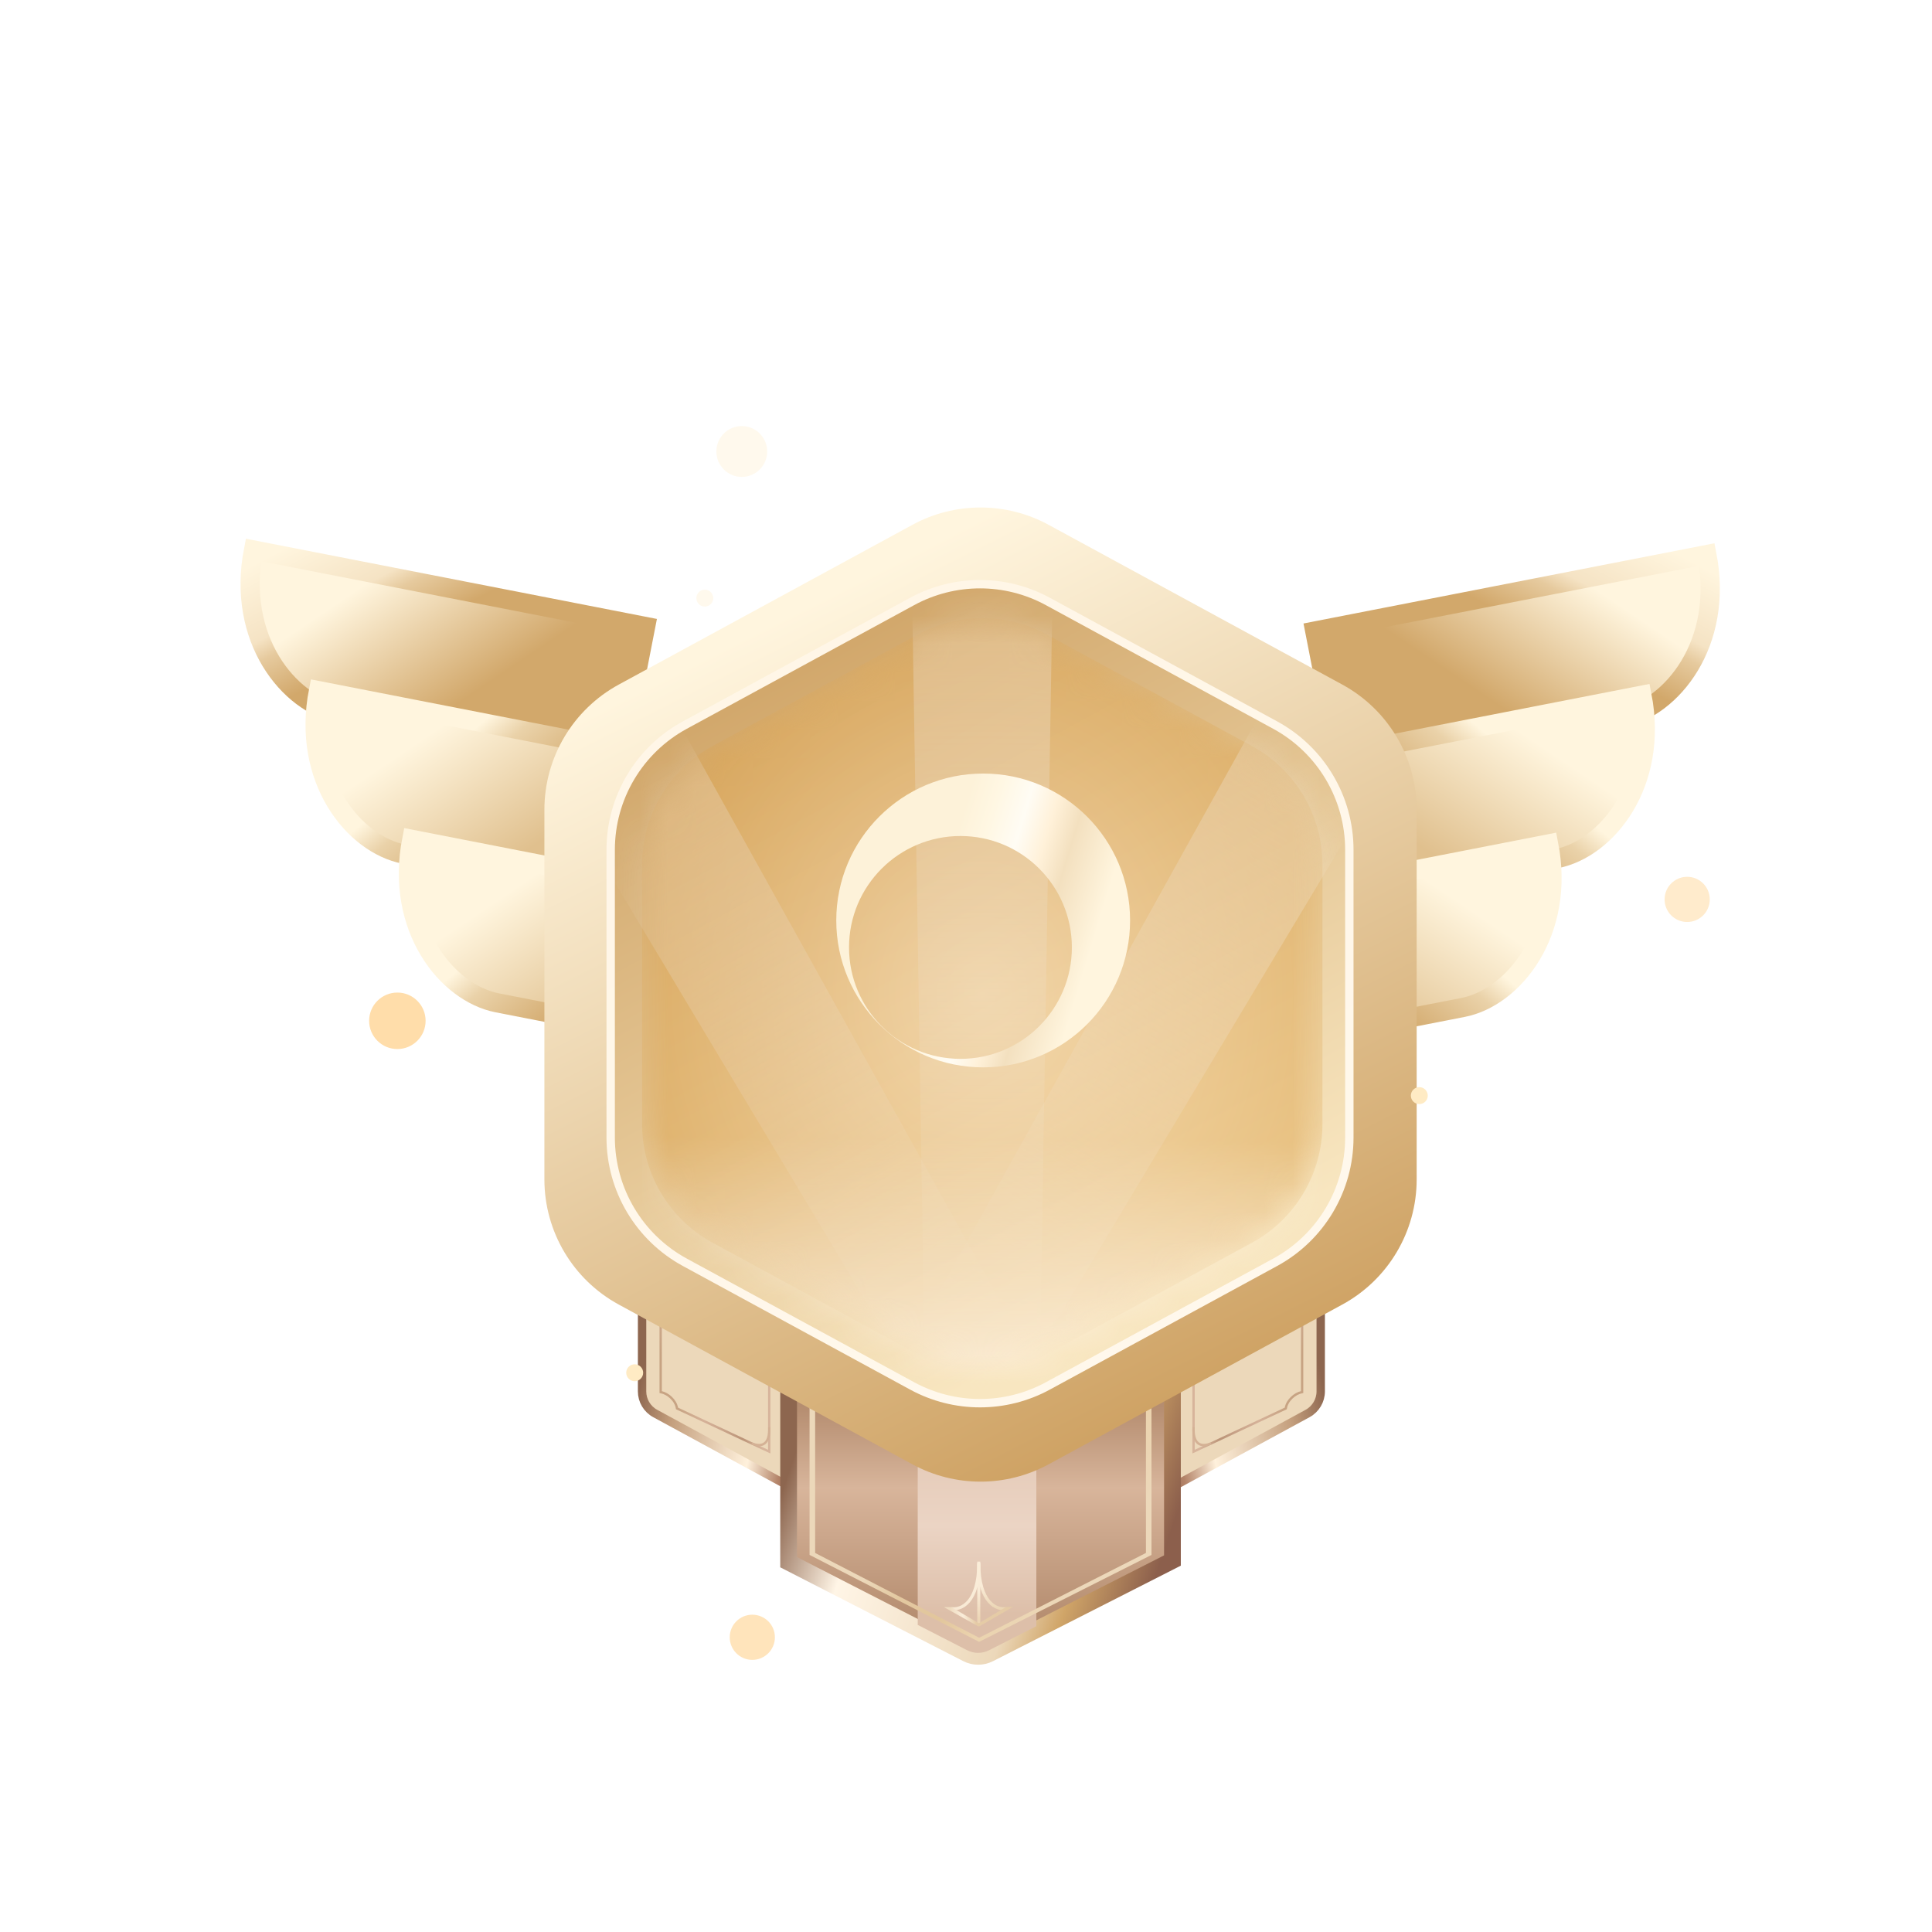 <svg width="68" height="68" viewBox="0 0 68 68" fill="none" xmlns="http://www.w3.org/2000/svg">
<g clip-path="url(#clip0_2217_10983)">
<g filter="url(#filter0_dd_2217_10983)">
<path d="M21.896 25.125L22.868 20.148L8.706 17.384C8.098 20.494 9.933 22.79 11.72 23.139L21.896 25.125Z" fill="url(#paint0_linear_2217_10983)"/>
<path d="M21.752 25.222L22.724 20.245L8.923 17.551C8.316 20.662 10.151 22.957 11.937 23.306L21.752 25.222Z" stroke="url(#paint1_linear_2217_10983)" stroke-width="0.677"/>
<path d="M21.99 29.774L22.961 24.796L11.21 22.502C10.603 25.613 12.437 27.909 14.224 28.258L21.99 29.774Z" fill="url(#paint2_linear_2217_10983)"/>
<path d="M21.99 29.774L22.961 24.796L11.21 22.502C10.603 25.613 12.437 27.909 14.224 28.258L21.99 29.774Z" stroke="url(#paint3_linear_2217_10983)" stroke-width="0.677"/>
<path d="M25.274 35.007L26.245 30.03L14.494 27.736C13.886 30.846 15.721 33.142 17.508 33.491L25.274 35.007Z" fill="url(#paint4_linear_2217_10983)"/>
<path d="M25.274 35.007L26.245 30.03L14.494 27.736C13.886 30.846 15.721 33.142 17.508 33.491L25.274 35.007Z" stroke="url(#paint5_linear_2217_10983)" stroke-width="0.677"/>
<g filter="url(#filter1_d_2217_10983)">
<path d="M22.599 47.166V36.578H28.923V51.13L23.061 47.943C22.776 47.788 22.599 47.49 22.599 47.166Z" fill="#ECD8BA"/>
<path d="M22.599 47.166V36.578H28.923V51.13L23.061 47.943C22.776 47.788 22.599 47.49 22.599 47.166Z" stroke="url(#paint6_linear_2217_10983)" stroke-width="0.295"/>
</g>
<path fill-rule="evenodd" clip-rule="evenodd" d="M23.295 47.157V42.105H23.213V47.225L23.247 47.231C23.361 47.25 23.487 47.317 23.59 47.415C23.693 47.513 23.769 47.639 23.788 47.771L23.791 47.793L27.115 49.35V43.79H27.033V49.221L23.866 47.737C23.839 47.591 23.754 47.458 23.647 47.356C23.544 47.258 23.417 47.185 23.295 47.157Z" fill="url(#paint7_linear_2217_10983)"/>
<path fill-rule="evenodd" clip-rule="evenodd" d="M27.029 48.92C27.117 48.771 27.122 48.558 27.116 48.421L27.034 48.425C27.04 48.562 27.033 48.752 26.958 48.879C26.922 48.94 26.87 48.985 26.796 49.004C26.721 49.023 26.616 49.016 26.473 48.96L26.443 49.036C26.596 49.096 26.718 49.108 26.816 49.084C26.915 49.059 26.983 48.997 27.029 48.92Z" fill="#D4B195"/>
<g filter="url(#filter2_d_2217_10983)">
<path d="M46.485 47.166V36.578H40.16V51.13L46.023 47.943C46.307 47.788 46.485 47.49 46.485 47.166Z" fill="#ECD8BA"/>
<path d="M46.485 47.166V36.578H40.16V51.13L46.023 47.943C46.307 47.788 46.485 47.49 46.485 47.166Z" stroke="url(#paint8_linear_2217_10983)" stroke-width="0.295"/>
</g>
<path fill-rule="evenodd" clip-rule="evenodd" d="M45.789 47.157V42.105H45.871V47.225L45.837 47.231C45.723 47.25 45.597 47.317 45.494 47.415C45.391 47.513 45.314 47.639 45.295 47.771L45.292 47.793L41.968 49.35V43.79H42.05V49.221L45.218 47.737C45.245 47.591 45.33 47.458 45.437 47.356C45.54 47.258 45.666 47.185 45.789 47.157Z" fill="url(#paint9_linear_2217_10983)"/>
<path fill-rule="evenodd" clip-rule="evenodd" d="M42.055 48.92C41.966 48.771 41.961 48.558 41.968 48.421L42.05 48.425C42.043 48.562 42.051 48.752 42.126 48.879C42.162 48.94 42.213 48.985 42.288 49.004C42.363 49.023 42.467 49.016 42.61 48.96L42.64 49.036C42.488 49.096 42.365 49.108 42.267 49.084C42.169 49.059 42.1 48.997 42.055 48.92Z" fill="#D4B195"/>
<path d="M47.103 25.285L46.132 20.308L60.294 17.543C60.901 20.654 59.066 22.95 57.28 23.299L47.103 25.285Z" fill="url(#paint10_linear_2217_10983)"/>
<path d="M47.247 25.382L46.276 20.405L60.076 17.711C60.684 20.822 58.849 23.117 57.062 23.466L47.247 25.382Z" stroke="url(#paint11_linear_2217_10983)" stroke-width="0.677"/>
<path d="M47.01 29.933L46.039 24.956L57.79 22.662C58.397 25.773 56.563 28.069 54.776 28.417L47.01 29.933Z" fill="url(#paint12_linear_2217_10983)"/>
<path d="M47.01 29.933L46.039 24.956L57.79 22.662C58.397 25.773 56.563 28.069 54.776 28.417L47.01 29.933Z" stroke="url(#paint13_linear_2217_10983)" stroke-width="0.677"/>
<path d="M43.726 35.168L42.755 30.191L54.506 27.896C55.114 31.007 53.279 33.303 51.492 33.652L43.726 35.168Z" fill="url(#paint14_linear_2217_10983)"/>
<path d="M43.726 35.168L42.755 30.191L54.506 27.896C55.114 31.007 53.279 33.303 51.492 33.652L43.726 35.168Z" stroke="url(#paint15_linear_2217_10983)" stroke-width="0.677"/>
<g filter="url(#filter3_d_2217_10983)">
<path d="M27.757 35.964H41.266V53.118L34.813 56.399C34.569 56.522 34.282 56.522 34.039 56.397L27.757 53.177V35.964Z" fill="url(#paint16_linear_2217_10983)"/>
<path d="M27.757 35.964H41.266V53.118L34.813 56.399C34.569 56.522 34.282 56.522 34.039 56.397L27.757 53.177V35.964Z" stroke="url(#paint17_linear_2217_10983)" stroke-width="0.59"/>
</g>
<path fill-rule="evenodd" clip-rule="evenodd" d="M36.476 55.43L34.812 56.276C34.569 56.4 34.282 56.399 34.039 56.275L32.301 55.384V42.841H36.476V55.43Z" fill="url(#paint18_linear_2217_10983)"/>
<path fill-rule="evenodd" clip-rule="evenodd" d="M28.494 45.174H28.69V52.852L34.463 55.836L40.333 52.852V45.174H40.529V52.921L34.462 55.981L28.494 52.921V45.174Z" fill="url(#paint19_linear_2217_10983)"/>
<path fill-rule="evenodd" clip-rule="evenodd" d="M34.503 53.157V55.385H34.396V53.157H34.503Z" fill="url(#paint20_linear_2217_10983)"/>
<path fill-rule="evenodd" clip-rule="evenodd" d="M34.13 54.594C33.917 54.839 33.658 54.893 33.48 54.864L33.498 54.758C33.64 54.782 33.861 54.74 34.049 54.524C34.238 54.306 34.396 53.907 34.396 53.21H34.503C34.503 53.921 34.341 54.349 34.13 54.594Z" fill="url(#paint21_linear_2217_10983)"/>
<path fill-rule="evenodd" clip-rule="evenodd" d="M34.77 54.594C34.982 54.839 35.241 54.893 35.419 54.864L35.402 54.758C35.26 54.782 35.038 54.74 34.85 54.524C34.662 54.306 34.503 53.907 34.503 53.21H34.396C34.396 53.921 34.558 54.349 34.77 54.594Z" fill="url(#paint22_linear_2217_10983)"/>
<path fill-rule="evenodd" clip-rule="evenodd" d="M34.427 55.433L33.222 54.758L33.489 54.758L34.45 55.326L35.41 54.753H35.646L34.471 55.434C34.457 55.44 34.441 55.44 34.427 55.433Z" fill="url(#paint23_linear_2217_10983)"/>
<g filter="url(#filter4_d_2217_10983)">
<path d="M32.114 14.304L21.78 19.926C20.166 20.804 19.161 22.494 19.161 24.332L19.161 37.343C19.161 39.181 20.166 40.871 21.78 41.749L32.114 47.371C33.609 48.184 35.414 48.184 36.908 47.371L47.243 41.749C48.857 40.871 49.862 39.181 49.862 37.343L49.862 24.332C49.862 22.494 48.857 20.804 47.243 19.926L36.908 14.304C35.414 13.491 33.609 13.491 32.114 14.304Z" fill="url(#paint24_linear_2217_10983)"/>
<path d="M32.105 17.001L24.103 21.353C22.495 22.228 21.494 23.912 21.494 25.743L21.494 35.87C21.494 37.7 22.495 39.385 24.103 40.26L32.105 44.612C33.594 45.422 35.392 45.422 36.881 44.612L44.883 40.26C46.491 39.385 47.492 37.7 47.492 35.87L47.492 25.743C47.492 23.912 46.491 22.228 44.883 21.353L36.881 17.001C35.392 16.191 33.594 16.191 32.105 17.001Z" fill="url(#paint25_linear_2217_10983)"/>
<g filter="url(#filter5_f_2217_10983)">
<path d="M32.105 17.001L24.103 21.353C22.495 22.228 21.494 23.912 21.494 25.743L21.494 35.87C21.494 37.7 22.495 39.385 24.103 40.26L32.105 44.612C33.594 45.422 35.392 45.422 36.881 44.612L44.883 40.26C46.491 39.385 47.492 37.7 47.492 35.87L47.492 25.743C47.492 23.912 46.491 22.228 44.883 21.353L36.881 17.001C35.392 16.191 33.594 16.191 32.105 17.001Z" stroke="url(#paint26_linear_2217_10983)" stroke-width="0.295"/>
</g>
<g opacity="0.5">
<mask id="mask0_2217_10983" style="mask-type:alpha" maskUnits="userSpaceOnUse" x="22" y="17" width="25" height="28">
<path d="M32.303 18.164L25.083 22.088C23.552 22.92 22.599 24.522 22.599 26.264L22.599 35.397C22.599 37.139 23.552 38.742 25.083 39.574L32.303 43.498C33.718 44.267 35.427 44.267 36.842 43.498L44.062 39.574C45.593 38.742 46.546 37.139 46.546 35.397L46.546 26.264C46.546 24.522 45.593 22.92 44.062 22.088L36.842 18.164C35.427 17.394 33.718 17.394 32.303 18.164Z" fill="#A6D3DE"/>
</mask>
<g mask="url(#mask0_2217_10983)">
<path d="M32.303 18.164L25.083 22.088C23.552 22.92 22.599 24.522 22.599 26.264L22.599 35.397C22.599 37.139 23.552 38.742 25.083 39.574L32.303 43.498C33.718 44.267 35.427 44.267 36.842 43.498L44.062 39.574C45.593 38.742 46.546 37.139 46.546 35.397L46.546 26.264C46.546 24.522 45.593 22.92 44.062 22.088L36.842 18.164C35.427 17.394 33.718 17.394 32.303 18.164Z" fill="url(#paint27_radial_2217_10983)"/>
<path opacity="0.5" d="M32.571 45.281L32.096 16.38H37.05L36.575 45.281H32.571Z" fill="url(#paint28_linear_2217_10983)"/>
<path opacity="0.5" d="M32.508 45.024L17.645 20.233L21.936 17.756L35.975 43.023L32.508 45.024Z" fill="url(#paint29_linear_2217_10983)"/>
<path opacity="0.5" d="M32.095 43.023L46.134 17.756L50.424 20.233L35.562 45.024L32.095 43.023Z" fill="url(#paint30_linear_2217_10983)"/>
<rect x="22.599" y="29.178" width="23.947" height="15.552" fill="url(#paint31_linear_2217_10983)"/>
<g filter="url(#filter6_i_2217_10983)">
<path d="M32.303 18.164L25.083 22.088C23.552 22.92 22.599 24.522 22.599 26.264L22.599 35.397C22.599 37.139 23.552 38.742 25.083 39.574L32.303 43.498C33.718 44.267 35.427 44.267 36.842 43.498L44.062 39.574C45.593 38.742 46.546 37.139 46.546 35.397L46.546 26.264C46.546 24.522 45.593 22.92 44.062 22.088L36.842 18.164C35.427 17.394 33.718 17.394 32.303 18.164Z" fill="#6052B4" fill-opacity="0.01"/>
</g>
</g>
</g>
</g>
</g>
<g opacity="0.3" filter="url(#filter7_f_2217_10983)">
<ellipse cx="26.108" cy="15.891" rx="0.895" ry="0.895" fill="#FFEBC4"/>
</g>
<g filter="url(#filter8_f_2217_10983)">
<circle cx="22.339" cy="48.316" r="0.298" fill="#FFEBC4"/>
</g>
<g opacity="0.3" filter="url(#filter9_f_2217_10983)">
<circle cx="24.807" cy="21.052" r="0.298" fill="#FFEBC4"/>
</g>
<g filter="url(#filter10_f_2217_10983)">
<circle cx="49.955" cy="38.562" r="0.298" fill="#FFEBC4"/>
</g>
<g filter="url(#filter11_f_2217_10983)">
<circle cx="13.986" cy="35.929" r="0.994" fill="#FFDDAA"/>
</g>
<g opacity="0.6" filter="url(#filter12_f_2217_10983)">
<circle cx="59.383" cy="31.656" r="0.795" fill="#FFDDAA"/>
</g>
<g opacity="0.8" filter="url(#filter13_f_2217_10983)">
<circle cx="26.479" cy="57.627" r="0.795" fill="#FFDDAA"/>
</g>
<g filter="url(#filter14_d_2217_10983)">
<path fill-rule="evenodd" clip-rule="evenodd" d="M34.497 36.501C37.353 36.501 39.668 34.186 39.668 31.33C39.668 28.474 37.353 26.159 34.497 26.159C31.642 26.159 29.327 28.474 29.327 31.33C29.327 34.186 31.642 36.501 34.497 36.501ZM33.698 36.201C35.864 36.201 37.619 34.445 37.619 32.279C37.619 30.113 35.864 28.358 33.698 28.358C31.532 28.358 29.776 30.113 29.776 32.279C29.776 34.445 31.532 36.201 33.698 36.201Z" fill="url(#paint32_linear_2217_10983)"/>
</g>
</g>
<defs>
<filter id="filter0_dd_2217_10983" x="-6.933" y="0.101" width="82.866" height="73.892" filterUnits="userSpaceOnUse" color-interpolation-filters="sRGB">
<feFlood flood-opacity="0" result="BackgroundImageFix"/>
<feColorMatrix in="SourceAlpha" type="matrix" values="0 0 0 0 0 0 0 0 0 0 0 0 0 0 0 0 0 0 127 0" result="hardAlpha"/>
<feOffset/>
<feGaussianBlur stdDeviation="4.516"/>
<feColorMatrix type="matrix" values="0 0 0 0 0.992 0 0 0 0 0.802 0 0 0 0 0.516 0 0 0 1 0"/>
<feBlend mode="normal" in2="BackgroundImageFix" result="effect1_dropShadow_2217_10983"/>
<feColorMatrix in="SourceAlpha" type="matrix" values="0 0 0 0 0 0 0 0 0 0 0 0 0 0 0 0 0 0 127 0" result="hardAlpha"/>
<feOffset dy="1.807"/>
<feGaussianBlur stdDeviation="7.7"/>
<feColorMatrix type="matrix" values="0 0 0 0 1 0 0 0 0 0.723 0 0 0 0 0.467 0 0 0 0.6 0"/>
<feBlend mode="normal" in2="effect1_dropShadow_2217_10983" result="effect2_dropShadow_2217_10983"/>
<feBlend mode="normal" in="SourceGraphic" in2="effect2_dropShadow_2217_10983" result="shape"/>
</filter>
<filter id="filter1_d_2217_10983" x="20.091" y="34.07" width="11.341" height="19.669" filterUnits="userSpaceOnUse" color-interpolation-filters="sRGB">
<feFlood flood-opacity="0" result="BackgroundImageFix"/>
<feColorMatrix in="SourceAlpha" type="matrix" values="0 0 0 0 0 0 0 0 0 0 0 0 0 0 0 0 0 0 127 0" result="hardAlpha"/>
<feOffset/>
<feGaussianBlur stdDeviation="1.18"/>
<feColorMatrix type="matrix" values="0 0 0 0 0.7 0 0 0 0 0.562 0 0 0 0 0.324 0 0 0 0.78 0"/>
<feBlend mode="normal" in2="BackgroundImageFix" result="effect1_dropShadow_2217_10983"/>
<feBlend mode="normal" in="SourceGraphic" in2="effect1_dropShadow_2217_10983" result="shape"/>
</filter>
<filter id="filter2_d_2217_10983" x="37.652" y="34.07" width="11.341" height="19.669" filterUnits="userSpaceOnUse" color-interpolation-filters="sRGB">
<feFlood flood-opacity="0" result="BackgroundImageFix"/>
<feColorMatrix in="SourceAlpha" type="matrix" values="0 0 0 0 0 0 0 0 0 0 0 0 0 0 0 0 0 0 127 0" result="hardAlpha"/>
<feOffset/>
<feGaussianBlur stdDeviation="1.18"/>
<feColorMatrix type="matrix" values="0 0 0 0 0.7 0 0 0 0 0.562 0 0 0 0 0.324 0 0 0 0.78 0"/>
<feBlend mode="normal" in2="BackgroundImageFix" result="effect1_dropShadow_2217_10983"/>
<feBlend mode="normal" in="SourceGraphic" in2="effect1_dropShadow_2217_10983" result="shape"/>
</filter>
<filter id="filter3_d_2217_10983" x="25.102" y="33.309" width="18.82" height="25.838" filterUnits="userSpaceOnUse" color-interpolation-filters="sRGB">
<feFlood flood-opacity="0" result="BackgroundImageFix"/>
<feColorMatrix in="SourceAlpha" type="matrix" values="0 0 0 0 0 0 0 0 0 0 0 0 0 0 0 0 0 0 127 0" result="hardAlpha"/>
<feOffset/>
<feGaussianBlur stdDeviation="1.18"/>
<feColorMatrix type="matrix" values="0 0 0 0 0.7 0 0 0 0 0.562 0 0 0 0 0.324 0 0 0 0.78 0"/>
<feBlend mode="normal" in2="BackgroundImageFix" result="effect1_dropShadow_2217_10983"/>
<feBlend mode="normal" in="SourceGraphic" in2="effect1_dropShadow_2217_10983" result="shape"/>
</filter>
<filter id="filter4_d_2217_10983" x="17.391" y="13.694" width="34.242" height="38.418" filterUnits="userSpaceOnUse" color-interpolation-filters="sRGB">
<feFlood flood-opacity="0" result="BackgroundImageFix"/>
<feColorMatrix in="SourceAlpha" type="matrix" values="0 0 0 0 0 0 0 0 0 0 0 0 0 0 0 0 0 0 127 0" result="hardAlpha"/>
<feOffset dy="2.361"/>
<feGaussianBlur stdDeviation="0.885"/>
<feColorMatrix type="matrix" values="0 0 0 0 0.438 0 0 0 0 0.287 0 0 0 0 0.111 0 0 0 0.6 0"/>
<feBlend mode="normal" in2="BackgroundImageFix" result="effect1_dropShadow_2217_10983"/>
<feBlend mode="normal" in="SourceGraphic" in2="effect1_dropShadow_2217_10983" result="shape"/>
</filter>
<filter id="filter5_f_2217_10983" x="21.258" y="16.157" width="26.47" height="29.299" filterUnits="userSpaceOnUse" color-interpolation-filters="sRGB">
<feFlood flood-opacity="0" result="BackgroundImageFix"/>
<feBlend mode="normal" in="SourceGraphic" in2="BackgroundImageFix" result="shape"/>
<feGaussianBlur stdDeviation="0.044" result="effect1_foregroundBlur_2217_10983"/>
</filter>
<filter id="filter6_i_2217_10983" x="22.599" y="17.587" width="23.947" height="26.488" filterUnits="userSpaceOnUse" color-interpolation-filters="sRGB">
<feFlood flood-opacity="0" result="BackgroundImageFix"/>
<feBlend mode="normal" in="SourceGraphic" in2="BackgroundImageFix" result="shape"/>
<feColorMatrix in="SourceAlpha" type="matrix" values="0 0 0 0 0 0 0 0 0 0 0 0 0 0 0 0 0 0 127 0" result="hardAlpha"/>
<feOffset/>
<feGaussianBlur stdDeviation="1.984"/>
<feComposite in2="hardAlpha" operator="arithmetic" k2="-1" k3="1"/>
<feColorMatrix type="matrix" values="0 0 0 0 0.458 0 0 0 0 0.257 0 0 0 0 0.071 0 0 0 1 0"/>
<feBlend mode="normal" in2="shape" result="effect1_innerShadow_2217_10983"/>
</filter>
<filter id="filter7_f_2217_10983" x="19.222" y="9.004" width="13.773" height="13.773" filterUnits="userSpaceOnUse" color-interpolation-filters="sRGB">
<feFlood flood-opacity="0" result="BackgroundImageFix"/>
<feBlend mode="normal" in="SourceGraphic" in2="BackgroundImageFix" result="shape"/>
<feGaussianBlur stdDeviation="2.996" result="effect1_foregroundBlur_2217_10983"/>
</filter>
<filter id="filter8_f_2217_10983" x="21.541" y="47.518" width="1.595" height="1.595" filterUnits="userSpaceOnUse" color-interpolation-filters="sRGB">
<feFlood flood-opacity="0" result="BackgroundImageFix"/>
<feBlend mode="normal" in="SourceGraphic" in2="BackgroundImageFix" result="shape"/>
<feGaussianBlur stdDeviation="0.25" result="effect1_foregroundBlur_2217_10983"/>
</filter>
<filter id="filter9_f_2217_10983" x="22.148" y="18.393" width="5.318" height="5.318" filterUnits="userSpaceOnUse" color-interpolation-filters="sRGB">
<feFlood flood-opacity="0" result="BackgroundImageFix"/>
<feBlend mode="normal" in="SourceGraphic" in2="BackgroundImageFix" result="shape"/>
<feGaussianBlur stdDeviation="1.18" result="effect1_foregroundBlur_2217_10983"/>
</filter>
<filter id="filter10_f_2217_10983" x="47.886" y="36.493" width="4.137" height="4.137" filterUnits="userSpaceOnUse" color-interpolation-filters="sRGB">
<feFlood flood-opacity="0" result="BackgroundImageFix"/>
<feBlend mode="normal" in="SourceGraphic" in2="BackgroundImageFix" result="shape"/>
<feGaussianBlur stdDeviation="0.885" result="effect1_foregroundBlur_2217_10983"/>
</filter>
<filter id="filter11_f_2217_10983" x="7.09" y="29.034" width="13.791" height="13.791" filterUnits="userSpaceOnUse" color-interpolation-filters="sRGB">
<feFlood flood-opacity="0" result="BackgroundImageFix"/>
<feBlend mode="normal" in="SourceGraphic" in2="BackgroundImageFix" result="shape"/>
<feGaussianBlur stdDeviation="2.951" result="effect1_foregroundBlur_2217_10983"/>
</filter>
<filter id="filter12_f_2217_10983" x="53.595" y="25.867" width="11.577" height="11.577" filterUnits="userSpaceOnUse" color-interpolation-filters="sRGB">
<feFlood flood-opacity="0" result="BackgroundImageFix"/>
<feBlend mode="normal" in="SourceGraphic" in2="BackgroundImageFix" result="shape"/>
<feGaussianBlur stdDeviation="2.496" result="effect1_foregroundBlur_2217_10983"/>
</filter>
<filter id="filter13_f_2217_10983" x="20.69" y="51.838" width="11.577" height="11.577" filterUnits="userSpaceOnUse" color-interpolation-filters="sRGB">
<feFlood flood-opacity="0" result="BackgroundImageFix"/>
<feBlend mode="normal" in="SourceGraphic" in2="BackgroundImageFix" result="shape"/>
<feGaussianBlur stdDeviation="2.496" result="effect1_foregroundBlur_2217_10983"/>
</filter>
<filter id="filter14_d_2217_10983" x="27.299" y="25.092" width="14.61" height="14.61" filterUnits="userSpaceOnUse" color-interpolation-filters="sRGB">
<feFlood flood-opacity="0" result="BackgroundImageFix"/>
<feColorMatrix in="SourceAlpha" type="matrix" values="0 0 0 0 0 0 0 0 0 0 0 0 0 0 0 0 0 0 127 0" result="hardAlpha"/>
<feOffset dx="0.107" dy="1.067"/>
<feGaussianBlur stdDeviation="1.067"/>
<feColorMatrix type="matrix" values="0 0 0 0 0.796 0 0 0 0 0.52 0 0 0 0 0.196 0 0 0 0.42 0"/>
<feBlend mode="normal" in2="BackgroundImageFix" result="effect1_dropShadow_2217_10983"/>
<feBlend mode="normal" in="SourceGraphic" in2="effect1_dropShadow_2217_10983" result="shape"/>
</filter>
<linearGradient id="paint0_linear_2217_10983" x1="14.923" y1="23.764" x2="11.53" y2="18.724" gradientUnits="userSpaceOnUse">
<stop stop-color="#D2A86B"/>
<stop offset="0.875" stop-color="#FFF5DE"/>
</linearGradient>
<linearGradient id="paint1_linear_2217_10983" x1="9.614" y1="17.686" x2="12.652" y2="23.446" gradientUnits="userSpaceOnUse">
<stop stop-color="#FFF5DE"/>
<stop offset="0.379" stop-color="#F5E3C4"/>
<stop offset="0.481" stop-color="#E6CA9E"/>
<stop offset="0.729" stop-color="#D2A86B"/>
</linearGradient>
<linearGradient id="paint2_linear_2217_10983" x1="17.427" y1="28.883" x2="14.034" y2="23.843" gradientUnits="userSpaceOnUse">
<stop stop-color="#E0C08E"/>
<stop offset="0.875" stop-color="#FFF5DE"/>
</linearGradient>
<linearGradient id="paint3_linear_2217_10983" x1="11.901" y1="22.637" x2="18.731" y2="30.745" gradientUnits="userSpaceOnUse">
<stop stop-color="#FFF5DE"/>
<stop offset="0.379" stop-color="#FFF5DE"/>
<stop offset="0.481" stop-color="#EAD2A9"/>
<stop offset="0.729" stop-color="#D2A86B"/>
</linearGradient>
<linearGradient id="paint4_linear_2217_10983" x1="20.711" y1="34.116" x2="17.318" y2="29.076" gradientUnits="userSpaceOnUse">
<stop stop-color="#E0C08E"/>
<stop offset="0.875" stop-color="#FFF5DE"/>
</linearGradient>
<linearGradient id="paint5_linear_2217_10983" x1="15.185" y1="27.871" x2="22.015" y2="35.979" gradientUnits="userSpaceOnUse">
<stop stop-color="#FFF5DE"/>
<stop offset="0.379" stop-color="#FFF5DE"/>
<stop offset="0.481" stop-color="#EAD2A9"/>
<stop offset="0.729" stop-color="#D2A86B"/>
</linearGradient>
<linearGradient id="paint6_linear_2217_10983" x1="22.599" y1="46.496" x2="29.092" y2="47.963" gradientUnits="userSpaceOnUse">
<stop stop-color="#8D664F"/>
<stop offset="0.209" stop-color="#C49F7D"/>
<stop offset="0.648" stop-color="#FFF1DC"/>
<stop offset="0.828" stop-color="#B38368"/>
<stop offset="0.972" stop-color="#8C5F4C"/>
</linearGradient>
<linearGradient id="paint7_linear_2217_10983" x1="23.397" y1="46.28" x2="25.745" y2="45.58" gradientUnits="userSpaceOnUse">
<stop stop-color="#C7A383"/>
<stop offset="0.31" stop-color="#D5B198"/>
<stop offset="0.524" stop-color="#CBA68C"/>
<stop offset="0.772" stop-color="#BB9478"/>
<stop offset="1" stop-color="#D7B49B"/>
</linearGradient>
<linearGradient id="paint8_linear_2217_10983" x1="46.485" y1="46.496" x2="39.992" y2="47.963" gradientUnits="userSpaceOnUse">
<stop stop-color="#8D664F"/>
<stop offset="0.209" stop-color="#C49F7D"/>
<stop offset="0.648" stop-color="#FFF1DC"/>
<stop offset="0.828" stop-color="#B38368"/>
<stop offset="0.972" stop-color="#8C5F4C"/>
</linearGradient>
<linearGradient id="paint9_linear_2217_10983" x1="45.687" y1="46.28" x2="43.338" y2="45.58" gradientUnits="userSpaceOnUse">
<stop stop-color="#C7A383"/>
<stop offset="0.31" stop-color="#D5B198"/>
<stop offset="0.524" stop-color="#CBA68C"/>
<stop offset="0.772" stop-color="#BB9478"/>
<stop offset="1" stop-color="#D7B49B"/>
</linearGradient>
<linearGradient id="paint10_linear_2217_10983" x1="54.076" y1="23.924" x2="57.47" y2="18.884" gradientUnits="userSpaceOnUse">
<stop stop-color="#D2A86B"/>
<stop offset="0.875" stop-color="#FFF5DE"/>
</linearGradient>
<linearGradient id="paint11_linear_2217_10983" x1="59.385" y1="17.846" x2="56.347" y2="23.606" gradientUnits="userSpaceOnUse">
<stop stop-color="#FFF5DE"/>
<stop offset="0.379" stop-color="#F5E3C4"/>
<stop offset="0.481" stop-color="#E6CA9E"/>
<stop offset="0.729" stop-color="#D2A86B"/>
</linearGradient>
<linearGradient id="paint12_linear_2217_10983" x1="51.573" y1="29.043" x2="54.966" y2="24.003" gradientUnits="userSpaceOnUse">
<stop stop-color="#E0C08E"/>
<stop offset="0.875" stop-color="#FFF5DE"/>
</linearGradient>
<linearGradient id="paint13_linear_2217_10983" x1="57.099" y1="22.797" x2="50.269" y2="30.905" gradientUnits="userSpaceOnUse">
<stop stop-color="#FFF5DE"/>
<stop offset="0.379" stop-color="#FFF5DE"/>
<stop offset="0.481" stop-color="#EAD2A9"/>
<stop offset="0.729" stop-color="#D2A86B"/>
</linearGradient>
<linearGradient id="paint14_linear_2217_10983" x1="48.289" y1="34.277" x2="51.682" y2="29.237" gradientUnits="userSpaceOnUse">
<stop stop-color="#E0C08E"/>
<stop offset="0.875" stop-color="#FFF5DE"/>
</linearGradient>
<linearGradient id="paint15_linear_2217_10983" x1="53.815" y1="28.031" x2="46.985" y2="36.139" gradientUnits="userSpaceOnUse">
<stop stop-color="#FFF5DE"/>
<stop offset="0.379" stop-color="#FFF5DE"/>
<stop offset="0.481" stop-color="#EAD2A9"/>
<stop offset="0.729" stop-color="#D2A86B"/>
</linearGradient>
<linearGradient id="paint16_linear_2217_10983" x1="34.511" y1="45.052" x2="34.511" y2="56.595" gradientUnits="userSpaceOnUse">
<stop stop-color="#B58D70"/>
<stop offset="0.229" stop-color="#B58D70"/>
<stop offset="0.477" stop-color="#D8B59B"/>
<stop offset="0.883" stop-color="#B58D70"/>
<stop offset="1" stop-color="#B58D70"/>
</linearGradient>
<linearGradient id="paint17_linear_2217_10983" x1="27.757" y1="50.025" x2="40.82" y2="54.472" gradientUnits="userSpaceOnUse">
<stop stop-color="#8D664F"/>
<stop offset="0.209" stop-color="#FFF5E6"/>
<stop offset="0.648" stop-color="#ECD8BA"/>
<stop offset="0.78" stop-color="#D0A568"/>
<stop offset="0.972" stop-color="#8C5F4C"/>
</linearGradient>
<linearGradient id="paint18_linear_2217_10983" x1="34.389" y1="42.841" x2="34.389" y2="56.368" gradientUnits="userSpaceOnUse">
<stop stop-color="#DDBFA9"/>
<stop offset="0.222" stop-color="#DDBFA9"/>
<stop offset="0.67" stop-color="#EBD4C4"/>
<stop offset="0.899" stop-color="#DDBFA9"/>
<stop offset="1" stop-color="#DDBFA9"/>
</linearGradient>
<linearGradient id="paint19_linear_2217_10983" x1="39.961" y1="51.602" x2="35.033" y2="47.784" gradientUnits="userSpaceOnUse">
<stop stop-color="#ECD8BA"/>
<stop offset="0.31" stop-color="#EBD3AE"/>
<stop offset="0.524" stop-color="#E2C69C"/>
<stop offset="0.772" stop-color="#E3C8A0"/>
<stop offset="1" stop-color="#ECD8BA"/>
</linearGradient>
<linearGradient id="paint20_linear_2217_10983" x1="34.45" y1="53.157" x2="34.45" y2="55.238" gradientUnits="userSpaceOnUse">
<stop stop-color="#FAECD8"/>
<stop offset="0.492" stop-color="#F9EBD7"/>
<stop offset="1" stop-color="#ECD5B4"/>
</linearGradient>
<linearGradient id="paint21_linear_2217_10983" x1="33.992" y1="53.21" x2="33.992" y2="54.871" gradientUnits="userSpaceOnUse">
<stop stop-color="#F9EBD7"/>
<stop offset="0.479" stop-color="#FAEDD9"/>
<stop offset="1" stop-color="#F8E9D4"/>
</linearGradient>
<linearGradient id="paint22_linear_2217_10983" x1="34.908" y1="53.21" x2="34.908" y2="54.871" gradientUnits="userSpaceOnUse">
<stop stop-color="#FAEDD8"/>
<stop offset="0.479" stop-color="#FAECD8"/>
<stop offset="1" stop-color="#EAD4B2"/>
</linearGradient>
<linearGradient id="paint23_linear_2217_10983" x1="34.32" y1="54.987" x2="32.935" y2="55.151" gradientUnits="userSpaceOnUse">
<stop stop-color="#E5CBA6"/>
<stop offset="0.31" stop-color="#FAEDDA"/>
<stop offset="0.524" stop-color="#F3E2C9"/>
<stop offset="0.614" stop-color="#EFDCC0"/>
<stop offset="1" stop-color="#EFDCC0"/>
</linearGradient>
<linearGradient id="paint24_linear_2217_10983" x1="28.064" y1="17.298" x2="41.88" y2="44.745" gradientUnits="userSpaceOnUse">
<stop stop-color="#FFF5DE"/>
<stop offset="1" stop-color="#CFA365"/>
</linearGradient>
<linearGradient id="paint25_linear_2217_10983" x1="27.941" y1="19.57" x2="39.853" y2="41.552" gradientUnits="userSpaceOnUse">
<stop stop-color="#D2A86C"/>
<stop offset="1" stop-color="#F8E6C0"/>
</linearGradient>
<linearGradient id="paint26_linear_2217_10983" x1="29.231" y1="18.772" x2="42.064" y2="41.859" gradientUnits="userSpaceOnUse">
<stop stop-color="#FFF6E7"/>
<stop offset="1" stop-color="#FFF8EC"/>
</linearGradient>
<radialGradient id="paint27_radial_2217_10983" cx="0" cy="0" r="1" gradientUnits="userSpaceOnUse" gradientTransform="translate(34.572 30.831) rotate(90) scale(13.901 11.973)">
<stop stop-color="#FFE4BA"/>
<stop offset="1" stop-color="#DEA44D"/>
</radialGradient>
<linearGradient id="paint28_linear_2217_10983" x1="34.573" y1="16.38" x2="34.573" y2="45.281" gradientUnits="userSpaceOnUse">
<stop stop-color="white"/>
<stop offset="1" stop-color="#F2EDED" stop-opacity="0"/>
</linearGradient>
<linearGradient id="paint29_linear_2217_10983" x1="19.791" y1="18.994" x2="34.241" y2="44.023" gradientUnits="userSpaceOnUse">
<stop stop-color="white"/>
<stop offset="1" stop-color="#F2EDED" stop-opacity="0"/>
</linearGradient>
<linearGradient id="paint30_linear_2217_10983" x1="48.279" y1="18.994" x2="33.828" y2="44.023" gradientUnits="userSpaceOnUse">
<stop stop-color="white"/>
<stop offset="1" stop-color="#F2EDED" stop-opacity="0"/>
</linearGradient>
<linearGradient id="paint31_linear_2217_10983" x1="34.572" y1="35.922" x2="34.5" y2="43.766" gradientUnits="userSpaceOnUse">
<stop stop-color="white" stop-opacity="0"/>
<stop offset="1" stop-color="#FFF1E3"/>
</linearGradient>
<linearGradient id="paint32_linear_2217_10983" x1="33.678" y1="23.567" x2="40.766" y2="25.721" gradientUnits="userSpaceOnUse">
<stop offset="0.169" stop-color="#FDF2D9"/>
<stop offset="0.305" stop-color="#FFF7E3"/>
<stop offset="0.452" stop-color="#FFFCF4"/>
<stop offset="0.581" stop-color="#FFF1D9"/>
<stop offset="0.706" stop-color="#F3E0BF"/>
<stop offset="0.941" stop-color="#FFF5DE"/>
</linearGradient>
<clipPath id="clip0_2217_10983">
<rect width="68" height="68" fill="white"/>
</clipPath>
</defs>
</svg>
